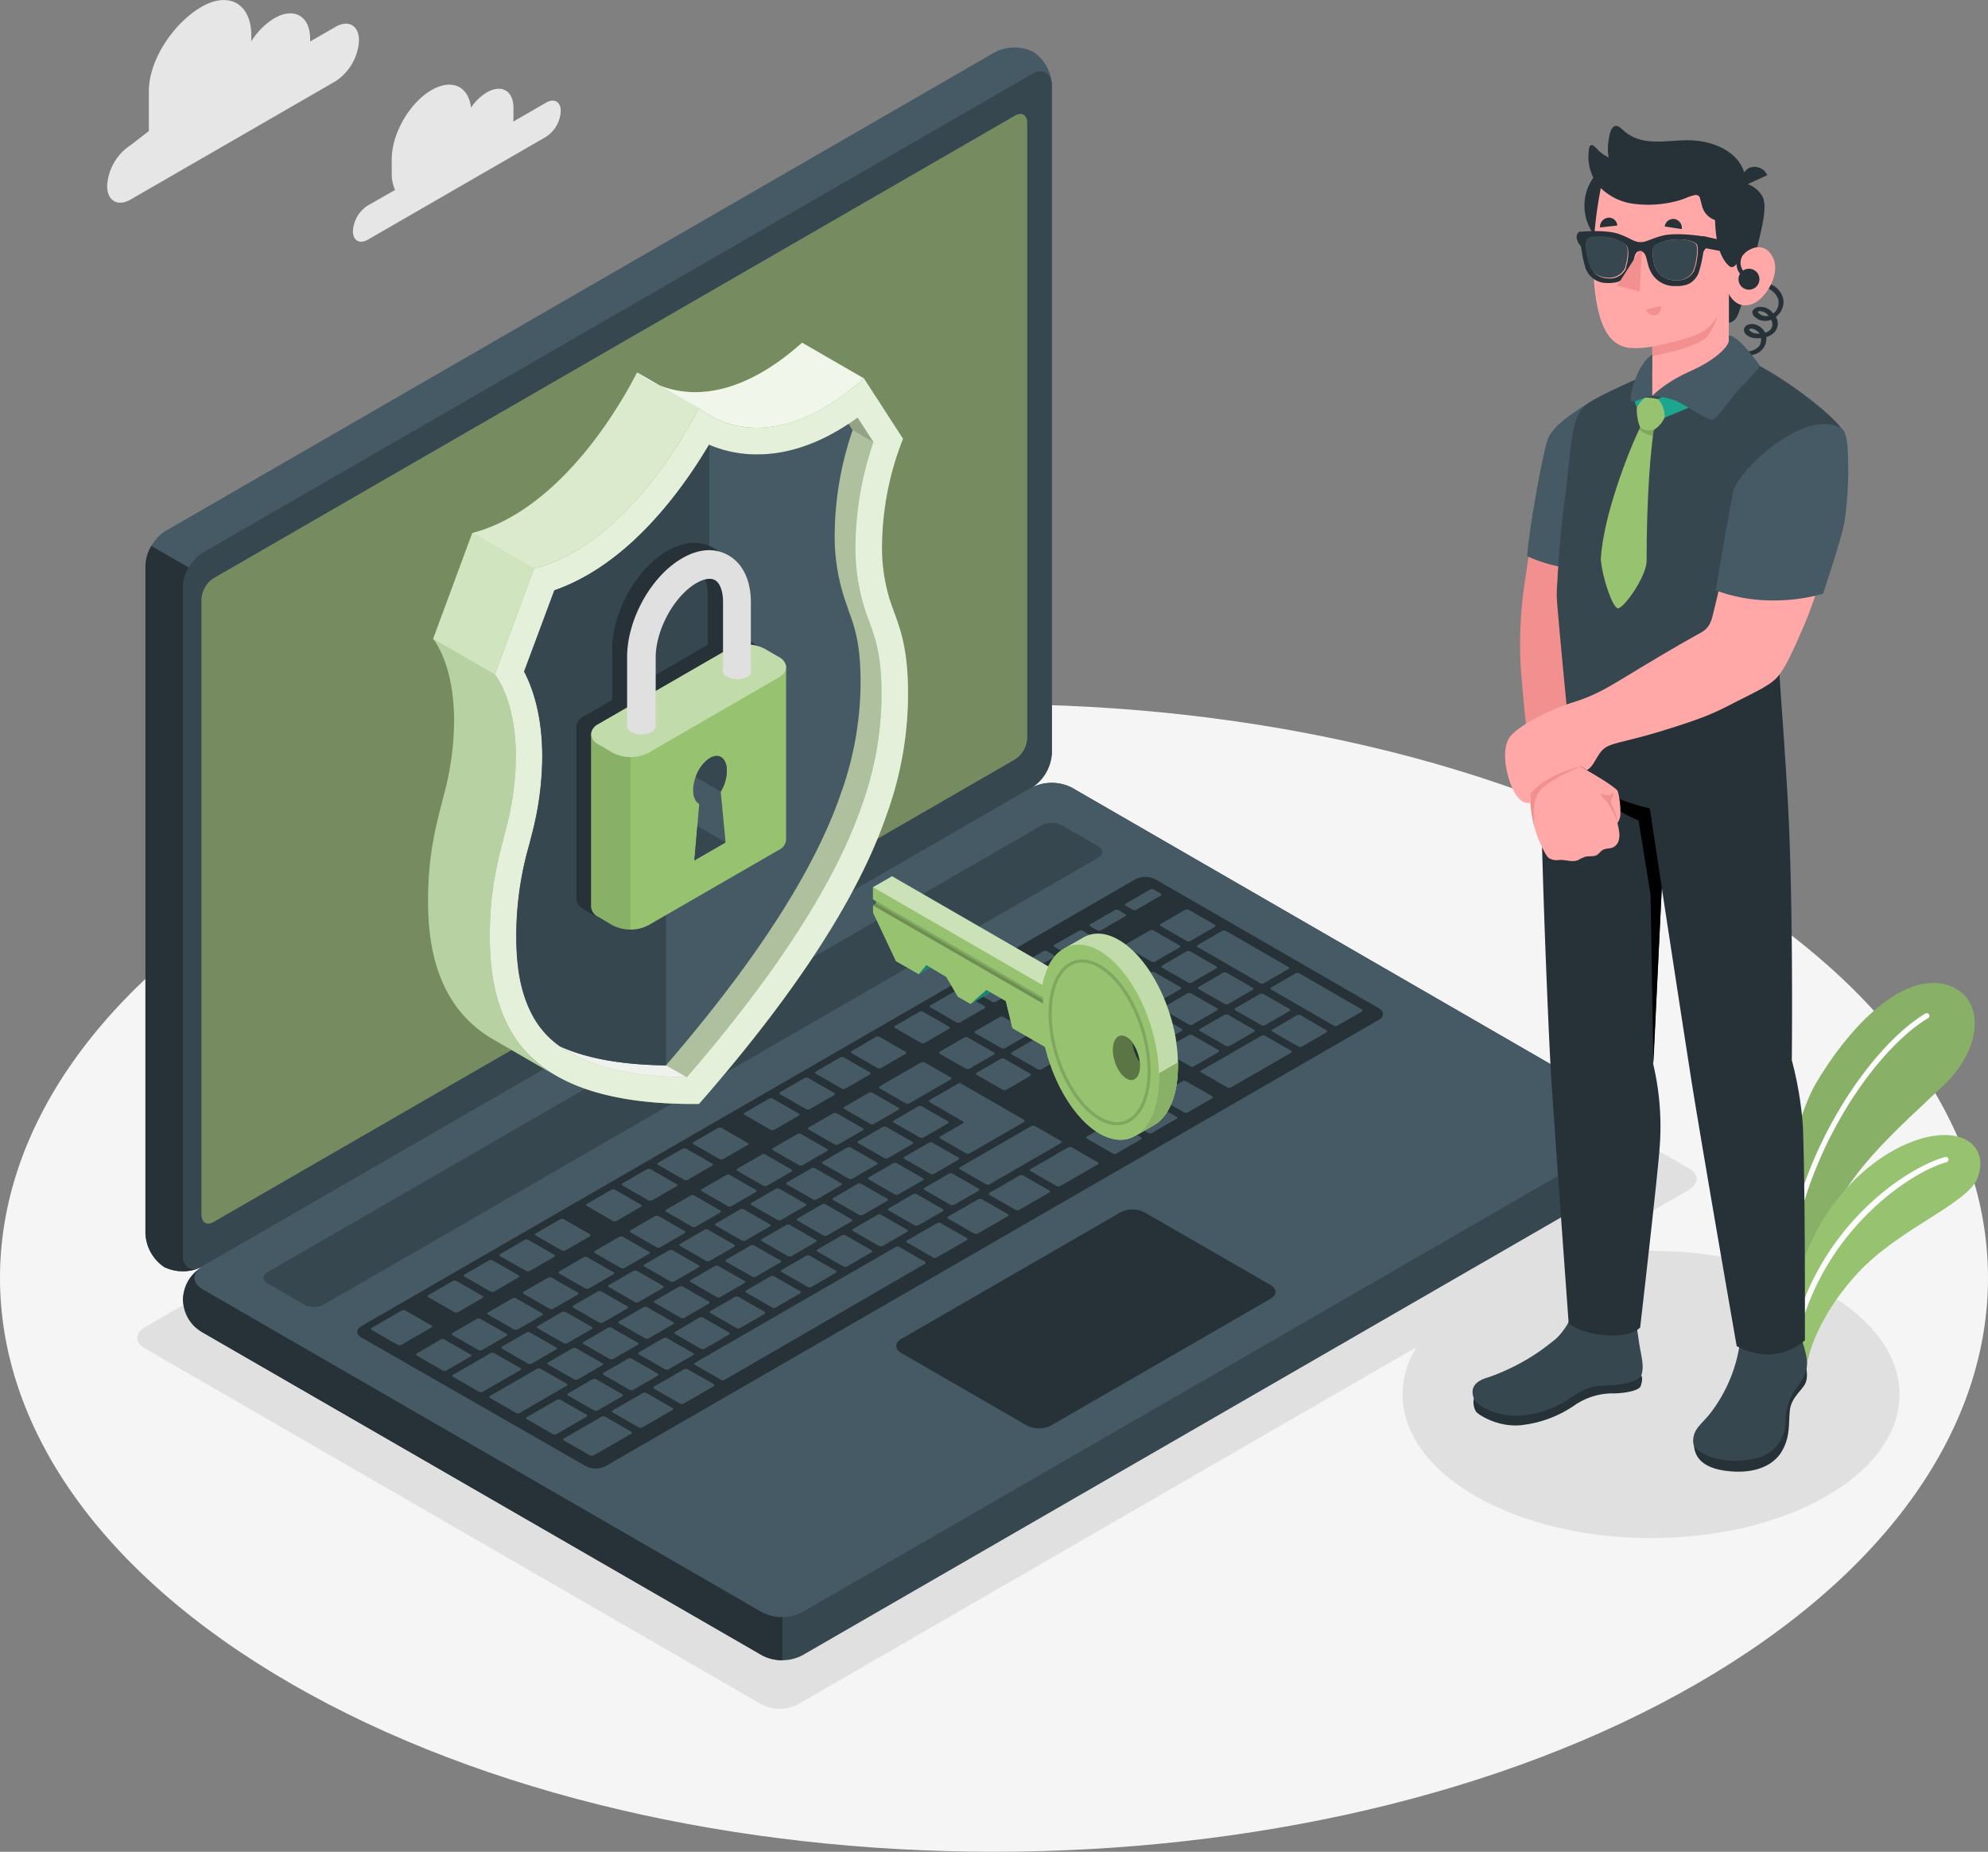 <svg xmlns="http://www.w3.org/2000/svg" viewBox="0 0 460.24 428.71"><rect x="0" y="0" width="460.24" height="428.71" fill="#808080" stroke="none"/><defs><style>.cls-1{fill:#f5f5f5;}.cls-2{fill:#e0e0e0;}.cls-19,.cls-3{fill:#97c371;}.cls-4{opacity:0.1;}.cls-12,.cls-13,.cls-14,.cls-15,.cls-16,.cls-18,.cls-23,.cls-5{fill:#fff;}.cls-6{fill:#e6e6e6;}.cls-7{fill:#37474f;}.cls-8{fill:#263238;}.cls-9{fill:#455a64;}.cls-10{fill:#c4e8a0;}.cls-11,.cls-16{opacity:0.4;}.cls-12{opacity:0.8;}.cls-13{opacity:0.85;}.cls-14{opacity:0.65;}.cls-15{opacity:0.55;}.cls-17{opacity:0.05;}.cls-18,.cls-19{opacity:0.75;}.cls-20,.cls-22{opacity:0.15;}.cls-21{fill:#27debf;}.cls-22{fill:none;stroke:#000;stroke-miterlimit:10;stroke-width:0.73px;}.cls-23{opacity:0.5;}.cls-24{fill:#ffa8a7;}.cls-25{fill:#f28f8f;}.cls-26{opacity:0.25;}</style></defs><title>privpol</title><g id="Floor"><path id="Floor-2" data-name="Floor" class="cls-1" d="M412.72,252.6c89.87,51.88,89.87,136,0,187.86s-235.57,51.88-325.44,0-89.87-136,0-187.86S322.85,200.72,412.72,252.6Z" transform="translate(-19.88 -50.66)"/></g><g id="Shadows"><path id="Shadow" class="cls-2" d="M442.79,350c22.47,13,22.47,34,0,47s-58.9,13-81.36,0-22.47-34,0-47S420.33,337,442.79,350Z" transform="translate(-19.88 -50.66)"/><path id="Shadow-2" data-name="Shadow" class="cls-2" d="M196.14,445.23,53.41,362.83c-2.34-1.35-2.34-3.54,0-4.9L259.75,238.81a9.37,9.37,0,0,1,8.48,0l142.69,82.38c2.34,1.35,2.34,3.54,0,4.9L204.62,445.23A9.37,9.37,0,0,1,196.14,445.23Z" transform="translate(-19.88 -50.66)"/></g><g id="Plant"><g id="Plants"><g id="_Group_" data-name="&lt;Group&gt;"><g id="_Group_2" data-name="&lt;Group&gt;"><path id="_Path_" data-name="&lt;Path&gt;" class="cls-3" d="M431.15,354.41c-1.23-8.44,1.92-40.59,9.07-52.83s19-25.08,29.31-23.17c9.56,1.79,10.32,13.88.42,23.41s-25.06,21.9-27.92,36.3l-7.8,24.51Z" transform="translate(-19.88 -50.66)"/><path id="_Path_2" data-name="&lt;Path&gt;" class="cls-4" d="M431.15,354.41c-1.23-8.44,1.92-40.59,9.07-52.83s19-25.08,29.31-23.17c9.56,1.79,10.32,13.88.42,23.41s-25.06,21.9-27.92,36.3l-7.8,24.51Z" transform="translate(-19.88 -50.66)"/></g><g id="_Group_3" data-name="&lt;Group&gt;"><path id="_Path_3" data-name="&lt;Path&gt;" class="cls-5" d="M433.44,351.76a.62.62,0,0,0,.46-.59c.44-29.66,19.41-57.14,32.35-64.79a.62.62,0,0,0,.22-.85.62.62,0,0,0-.85-.22c-13.19,7.8-32.51,35.73-33,65.84a.62.62,0,0,0,.61.63Z" transform="translate(-19.88 -50.66)"/></g></g><g id="_Group_4" data-name="&lt;Group&gt;"><g id="_Group_5" data-name="&lt;Group&gt;"><path id="_Path_4" data-name="&lt;Path&gt;" class="cls-3" d="M438.08,367.24c.66-4.94,4.12-13.47,11.94-21.91,9.58-10.33,25.49-16,27.7-22,2.66-7.22-3.41-12.15-13.74-8.86-13.9,4.42-29.39,21.76-29.2,44.08Z" transform="translate(-19.88 -50.66)"/></g><g id="_Group_6" data-name="&lt;Group&gt;"><path id="_Path_5" data-name="&lt;Path&gt;" class="cls-5" d="M435.29,362.57a.62.62,0,0,0,.47-.49c5.23-26,26.2-40,34.75-42.36a.62.62,0,0,0,.43-.77.61.61,0,0,0-.77-.43c-9.46,2.66-30.29,16.81-35.64,43.31a.62.62,0,0,0,.49.73A.61.61,0,0,0,435.29,362.57Z" transform="translate(-19.88 -50.66)"/></g></g></g></g><g id="Clouds"><g id="Clouds-2" data-name="Clouds"><g id="_Group_7" data-name="&lt;Group&gt;"><path id="_Path_6" data-name="&lt;Path&gt;" class="cls-6" d="M146.31,74.42l-7.62,4.4a9.18,9.18,0,0,0,.06-1V75.61c0-3.93-2.76-5.52-6.16-3.56a11.91,11.91,0,0,0-3.67,3.53c-.56-4.94-4.43-6.78-9.14-4.06-5.09,2.94-9.21,10.08-9.21,16v3.3a8.69,8.69,0,0,0,.78,3.82L105,98.25a7.55,7.55,0,0,0-3.42,5.92c0,2.18,1.53,3.06,3.42,2l41.28-23.83a7.55,7.55,0,0,0,3.42-5.92C149.73,74.22,148.2,73.33,146.31,74.42Z" transform="translate(-19.88 -50.66)"/></g><g id="_Group_8" data-name="&lt;Group&gt;"><path id="_Path_7" data-name="&lt;Path&gt;" class="cls-6" d="M50.14,84.25,54.34,81V71.76c0-7.34,5.85-15.86,12.21-19.52h0c6.35-3.67,11.51-.69,11.51,6.64v1.34a16.42,16.42,0,0,1,5.34-5.34h0c4.57-2.64,8.28-.5,8.28,4.78v.61l5.86-3.38c3-1.74,5.45-.33,5.45,3.15a12.05,12.05,0,0,1-5.45,9.44L50.14,96.84c-3,1.74-5.45.33-5.45-3.15A12.05,12.05,0,0,1,50.14,84.25Z" transform="translate(-19.88 -50.66)"/></g></g></g><g id="Device"><g id="Laptop"><path id="_Path_8" data-name="&lt;Path&gt;" class="cls-7" d="M62.22,351.49a9.91,9.91,0,0,0,4.62,7.67l129.49,74.76a10.21,10.21,0,0,0,9.24,0L397.49,323.14a8.68,8.68,0,0,0,0-15.35L268,233a10.22,10.22,0,0,0-9.24,0L66.84,343.82A9.91,9.91,0,0,0,62.22,351.49Z" transform="translate(-19.88 -50.66)"/><path id="_Path_9" data-name="&lt;Path&gt;" class="cls-8" d="M201,425v10a9.42,9.42,0,0,1-4.62-1.1L66.84,359.17a8.66,8.66,0,0,1-.47-15c-2.07,1.48-1.91,3.66.47,5l129.5,74.76A9.43,9.43,0,0,0,201,425Z" transform="translate(-19.88 -50.66)"/><path id="_Path_10" data-name="&lt;Path&gt;" class="cls-9" d="M57.88,344a9.91,9.91,0,0,1-4.34-7.84V181.61a10.22,10.22,0,0,1,4.62-8L250.08,62.82a9.91,9.91,0,0,1,9-.17,9.91,9.91,0,0,1,4.34,7.84V225a10.22,10.22,0,0,1-4.62,8L66.84,343.82A9.91,9.91,0,0,1,57.88,344Z" transform="translate(-19.88 -50.66)"/><path id="_Path_11" data-name="&lt;Path&gt;" class="cls-8" d="M66.3,344.1a9.93,9.93,0,0,1-8.41-.12,9.9,9.9,0,0,1-4.33-7.83V181.61a9.33,9.33,0,0,1,1.36-4.55l8.67,5h0a9.47,9.47,0,0,0-1.36,4.55V341.15C62.22,343.88,64,345.11,66.3,344.1Z" transform="translate(-19.88 -50.66)"/><path id="_Path_12" data-name="&lt;Path&gt;" class="cls-7" d="M62.22,186.62V341.15c0,2.95,2.07,4.14,4.62,2.67L258.75,233a10.22,10.22,0,0,0,4.62-8V70.49c0-2.95-2.07-4.14-4.62-2.67L66.84,178.61A10.22,10.22,0,0,0,62.22,186.62Z" transform="translate(-19.88 -50.66)"/><path id="_Path_13" data-name="&lt;Path&gt;" class="cls-9" d="M66.84,349.15l129.49,74.76a10.22,10.22,0,0,0,9.24,0L397.49,313.13c2.55-1.47,2.55-3.86,0-5.34L268,233a10.22,10.22,0,0,0-9.24,0L66.84,343.82C64.29,345.29,64.29,347.68,66.84,349.15Z" transform="translate(-19.88 -50.66)"/><path id="_Path_14" data-name="&lt;Path&gt;" class="cls-10" d="M69.33,184.55,254.88,77.45c1.53-.88,2.77-.17,2.77,1.6V221.63a6.13,6.13,0,0,1-2.77,4.8L69.33,333.53c-1.53.88-2.77.17-2.77-1.6V189.35A6.13,6.13,0,0,1,69.33,184.55Z" transform="translate(-19.88 -50.66)"/><path id="_Path_15" data-name="&lt;Path&gt;" class="cls-11" d="M69.33,184.55,254.88,77.45c1.53-.88,2.77-.17,2.77,1.6V221.63a6.13,6.13,0,0,1-2.77,4.8L69.33,333.53c-1.53.88-2.77.17-2.77-1.6V189.35A6.13,6.13,0,0,1,69.33,184.55Z" transform="translate(-19.88 -50.66)"/><path id="_Path_16" data-name="&lt;Path&gt;" class="cls-7" d="M81.87,345.15,261.07,241.71a5.11,5.11,0,0,1,4.62,0l8.41,4.86c1.28.74,1.28,1.93,0,2.67L94.88,352.66a5.11,5.11,0,0,1-4.62,0l-8.39-4.84C80.6,347.08,80.6,345.89,81.87,345.15Z" transform="translate(-19.88 -50.66)"/><path id="_Path_17" data-name="&lt;Path&gt;" class="cls-8" d="M103.55,357.67,282.74,254.22a5.11,5.11,0,0,1,4.62,0l51.74,29.87c1.28.74,1.28,1.93,0,2.67l-179,103.31a5.13,5.13,0,0,1-4.63,0l-51.92-29.76C102.28,359.6,102.28,358.4,103.55,357.67Z" transform="translate(-19.88 -50.66)"/><path id="_Compound_Path_" data-name="&lt;Compound Path&gt;" class="cls-9" d="M261,298.21l5.64-3.26c.24-.14.24-.36,0-.5l-6-3.44a1,1,0,0,0-.86,0l-5.64,3.26c-.24.14-.24.36,0,.5l6,3.44A1,1,0,0,0,261,298.21Zm-9.67-12.1-5.64,3.26c-.24.14-.24.36,0,.5l6,3.44a1,1,0,0,0,.86,0l5.64-3.26c.24-.14.24-.36,0-.5l-6-3.44A1,1,0,0,0,251.35,286.11Zm-18.23,10.52-9.55,5.51c-.24.14-.24.36,0,.5l6,3.44a1,1,0,0,0,.86,0l9.55-5.51c.24-.14.24-.36,0-.5l-6-3.44A1,1,0,0,0,233.12,296.63Zm10-5.76-5.64,3.26c-.24.14-.24.36,0,.5l6,3.44a1,1,0,0,0,.86,0l5.64-3.26c.24-.14.24-.36,0-.5l-6-3.44A1,1,0,0,0,243.11,290.87ZM221,303.65l-5.64,3.26c-.24.14-.24.36,0,.5l6,3.44a1,1,0,0,0,.86,0l5.64-3.26c.24-.14.24-.36,0-.5l-6-3.44A1,1,0,0,0,221,303.65Zm-8.25,4.76-5.64,3.26c-.24.14-.24.36,0,.5l6,3.44a1,1,0,0,0,.86,0l5.64-3.26c.24-.14.24-.36,0-.5l-6-3.44A1,1,0,0,0,212.73,308.41Zm23.38,14,5.64-3.26c.24-.14.24-.36,0-.5l-6-3.44a1,1,0,0,0-.86,0l-5.64,3.26c-.24.14-.24.36,0,.5l6,3.44A1,1,0,0,0,236.11,322.41Zm-8.25,4.76,5.64-3.26c.24-.14.24-.36,0-.5l-6-3.44a1,1,0,0,0-.86,0l-5.64,3.26c-.24.14-.24.36,0,.5l6,3.44A1,1,0,0,0,227.86,327.17Zm-8.25,4.76,5.64-3.26c.24-.14.24-.36,0-.5l-6-3.44a1,1,0,0,0-.86,0L212.81,328c-.24.14-.24.36,0,.5l6,3.44A1,1,0,0,0,219.62,331.93Zm-8.25,4.76,5.64-3.26c.24-.14.24-.36,0-.5l-6-3.44a1,1,0,0,0-.86,0l-5.64,3.26c-.24.14-.24.36,0,.5l6,3.44A1,1,0,0,0,211.37,336.69ZM252.77,303l5.64-3.26c.24-.14.24-.36,0-.5l-6-3.44a1,1,0,0,0-.86,0L246,299c-.24.14-.24.36,0,.5l6,3.44A1,1,0,0,0,252.77,303Zm-8.42,14.68,12.59-7.27c.24-.14.24-.36,0-.5l-14.46-8.35a1,1,0,0,0-.86,0l-6.51,3.76c-.24.14-.24.36,0,.5l7.66,4.42c.23.14.23.36,0,.5l-5.21,3c-.24.14-.24.36,0,.5l6,3.44A1,1,0,0,0,244.36,317.65Zm-39.87-4.48-5.64,3.26c-.24.14-.24.36,0,.5l6,3.44a1,1,0,0,0,.86,0l5.64-3.26c.24-.14.24-.36,0-.5l-6-3.44A1,1,0,0,0,204.48,313.17Zm-8.25,4.76-5.64,3.26c-.24.14-.24.36,0,.5l6,3.44a1,1,0,0,0,.86,0l5.64-3.26c.24-.14.24-.36,0-.5l-6-3.44A1,1,0,0,0,196.24,317.93ZM152.79,370a1,1,0,0,0,.86,0l5.64-3.26c.24-.14.24-.36,0-.5l-6-3.44a1,1,0,0,0-.86,0l-5.64,3.26c-.24.14-.24.36,0,.5Zm-22.52-14-5.64,3.26c-.24.14-.24.36,0,.5l6,3.44a1,1,0,0,0,.86,0l5.64-3.26c.24-.14.24-.36,0-.5l-6-3.44A1,1,0,0,0,130.27,356Zm11.85,10.35a1,1,0,0,0,.86,0l5.64-3.26c.24-.14.24-.36,0-.5l-6-3.44a1,1,0,0,0-.86,0l-5.64,3.26c-.24.14-.24.36,0,.5Zm24.38,6.06,5.64-3.26c.24-.14.24-.36,0-.5l-6-3.44a1,1,0,0,0-.86,0l-5.64,3.26c-.24.14-.24.36,0,.5l6,3.44A1,1,0,0,0,166.5,372.42Zm-9.1,4.77a1,1,0,0,0,.86,0l5.64-3.26c.24-.14.24-.36,0-.5l-6-3.44a1,1,0,0,0-.86,0l-5.64,3.26c-.24.14-.24.36,0,.5Zm-18.88-25.93-5.64,3.26c-.24.14-.24.36,0,.5l6,3.44a1,1,0,0,0,.86,0l5.64-3.26c.24-.14.24-.36,0-.5l-6-3.44A1,1,0,0,0,138.52,351.25Zm41.23-23.8-5.64,3.26c-.24.14-.24.36,0,.5l6,3.44a1,1,0,0,0,.86,0l5.64-3.26c.24-.14.24-.36,0-.5l-6-3.44A1,1,0,0,0,179.74,327.45Zm-33,19-5.64,3.26c-.24.14-.24.36,0,.5l6,3.44a1,1,0,0,0,.86,0l5.64-3.26c.24-.14.24-.36,0-.5l-6-3.44A1,1,0,0,0,146.76,346.49ZM188,322.69l-5.64,3.26c-.24.14-.24.36,0,.5l6,3.44a1,1,0,0,0,.86,0l5.64-3.26c.24-.14.24-.36,0-.5l-6-3.44A1,1,0,0,0,188,322.69Zm-16.49,9.52-5.64,3.26c-.24.14-.24.36,0,.5l6,3.44a1,1,0,0,0,.86,0l5.64-3.26c.24-.14.24-.36,0-.5l-6-3.44A1,1,0,0,0,171.5,332.21ZM163.25,337l-5.64,3.26c-.24.14-.24.36,0,.5l6,3.44a1,1,0,0,0,.86,0l5.64-3.26c.24-.14.24-.36,0-.5l-6-3.44A1,1,0,0,0,163.25,337ZM155,341.73,149.37,345c-.24.14-.24.36,0,.5l6,3.44a1,1,0,0,0,.86,0l5.64-3.26c.24-.14.24-.36,0-.5l-6-3.44A1,1,0,0,0,155,341.73Zm39.87,4.48,5.64-3.26c.24-.14.24-.36,0-.5l-6-3.44a1,1,0,0,0-.86,0l-5.64,3.26c-.24.14-.24.36,0,.5l6,3.44A1,1,0,0,0,194.88,346.21Zm74.7-70.63-5.64,3.26c-.24.14-.24.36,0,.5l6,3.44a1,1,0,0,0,.86,0l5.64-3.26c.24-.14.24-.36,0-.5l-6-3.44A1,1,0,0,0,269.58,275.59Zm-10,5.76L254,284.61c-.24.14-.24.36,0,.5l6,3.44a1,1,0,0,0,.86,0l5.64-3.26c.24-.14.24-.36,0-.5l-6-3.44A1,1,0,0,0,259.6,281.35Zm18.23-10.52-5.64,3.26c-.24.14-.24.36,0,.5l6,3.44a1,1,0,0,0,.86,0l5.64-3.26c.24-.14.24-.36,0-.5l-6-3.44A1,1,0,0,0,277.82,270.82ZM233.68,314l5.64-3.26c.24-.14.24-.36,0-.5l-6-3.44a1,1,0,0,0-.86,0l-5.64,3.26c-.24.14-.24.36,0,.5l6,3.44A1,1,0,0,0,233.68,314Zm53.25-47.93a1,1,0,0,0-.86,0l-5.64,3.26c-.24.14-.24.36,0,.5l6,3.44a1,1,0,0,0,.86,0l5.64-3.26c.24-.14.24-.36,0-.5Zm-83.8,75.39,5.64-3.26c.24-.14.24-.36,0-.5l-6-3.44a1,1,0,0,0-.86,0l-5.64,3.26c-.24.14-.24.36,0,.5l6,3.44A1,1,0,0,0,203.13,341.45Zm101.12-58.38,5.64-3.26c.24-.14.24-.36,0-.5l-6-3.44a1,1,0,0,0-.86,0l-5.64,3.26c-.24.14-.24.36,0,.5l6,3.44A1,1,0,0,0,304.24,283.07Zm-16.75-.15,5.64-3.26c.24-.14.24-.36,0-.5l-6-3.44a1,1,0,0,0-.86,0L280.69,279c-.24.14-.24.36,0,.5l6,3.44A1,1,0,0,0,287.49,282.92Zm7.94-12a1,1,0,0,0-.86,0l-5.64,3.26c-.24.14-.24.36,0,.5l6,3.44a1,1,0,0,0,.86,0l5.64-3.26c.24-.14.24-.36,0-.5Zm1.74-1,14.46,8.35a1,1,0,0,0,.86,0l5.64-3.26c.24-.14.24-.36,0-.5l-14.46-8.35a1,1,0,0,0-.86,0l-5.64,3.26C296.94,269.61,296.94,269.83,297.17,270ZM278.08,280.5l-5.64,3.26c-.24.14-.24.36,0,.5l6,3.44a1,1,0,0,0,.86,0l5.64-3.26c.24-.14.24-.36,0-.5l-6-3.44A1,1,0,0,0,278.08,280.5ZM216,316.33l-5.64,3.26c-.24.14-.24.36,0,.5l6,3.44a1,1,0,0,0,.86,0l5.64-3.26c.24-.14.24-.36,0-.5l-6-3.44A1,1,0,0,0,216,316.33Zm79.12-28.49a1,1,0,0,0,.86,0l5.64-3.26c.24-.14.24-.36,0-.5l-6-3.44a1,1,0,0,0-.86,0l-5.64,3.26c-.24.14-.24.36,0,.5Zm-70.87,23.73-5.64,3.26c-.24.14-.24.36,0,.5l6,3.44a1,1,0,0,0,.86,0l5.64-3.26c.24-.14.24-.36,0-.5l-6-3.44A1,1,0,0,0,224.27,311.57ZM161,365.26a1,1,0,0,0,.86,0l5.64-3.26c.24-.14.24-.36,0-.5l-6-3.44a1,1,0,0,0-.86,0l-5.64,3.26c-.24.14-.24.36,0,.5Zm-11-10.85-5.64,3.26c-.24.14-.24.36,0,.5l6,3.44a1,1,0,0,0,.86,0l5.64-3.26c.24-.14.24-.36,0-.5l-6-3.44A1,1,0,0,0,150.06,354.41Zm20.08,6.08,5.64-3.26c.24-.14.24-.36,0-.5l-6-3.44a1,1,0,0,0-.86,0l-5.64,3.26c-.24.14-.24.36,0,.5l6,3.44A1,1,0,0,0,170.14,360.49Zm8.25-4.76,5.64-3.26c.24-.14.24-.36,0-.5l-6-3.44a1,1,0,0,0-.86,0l-5.64,3.26c-.24.14-.24.36,0,.5l6,3.44A1,1,0,0,0,178.39,355.73Zm8.25-4.76,5.64-3.26c.24-.14.24-.36,0-.5l-6-3.44a1,1,0,0,0-.86,0L179.83,347c-.24.14-.24.36,0,.5l6,3.44A1,1,0,0,0,186.64,351Zm-28.33-1.32-5.64,3.26c-.24.14-.24.36,0,.5l6,3.44a1,1,0,0,0,.86,0l5.64-3.26c.24-.14.24-.36,0-.5l-6-3.44A1,1,0,0,0,158.3,349.65Zm8.25-4.76-5.64,3.26c-.24.14-.24.36,0,.5l6,3.44a1,1,0,0,0,.86,0l5.64-3.26c.24-.14.24-.36,0-.5l-6-3.44A1,1,0,0,0,166.55,344.89Zm33-19-5.64,3.26c-.24.14-.24.36,0,.5l6,3.44a1,1,0,0,0,.86,0l5.64-3.26c.24-.14.24-.36,0-.5l-6-3.44A1,1,0,0,0,199.53,325.85Zm-8.25,4.76-5.64,3.26c-.24.14-.24.36,0,.5l6,3.44a1,1,0,0,0,.86,0l5.64-3.26c.24-.14.24-.36,0-.5l-6-3.44A1,1,0,0,0,191.29,330.61Zm16.49-9.52-5.64,3.26c-.24.14-.24.36,0,.5l6,3.44a1,1,0,0,0,.86,0l5.64-3.26c.24-.14.24-.36,0-.5l-6-3.44A1,1,0,0,0,207.78,321.09Zm-33,19-5.64,3.26c-.24.14-.24.36,0,.5l6,3.44a1,1,0,0,0,.86,0l5.64-3.26c.24-.14.24-.36,0-.5l-6-3.44A1,1,0,0,0,174.8,340.13Zm8.24-4.76-5.64,3.26c-.24.14-.24.36,0,.5l6,3.44a1,1,0,0,0,.86,0l5.64-3.26c.24-.14.24-.36,0-.5l-6-3.44A1,1,0,0,0,183,335.37Zm-8.3,32.29,5.64-3.26c.24-.14.24-.36,0-.5l-6-3.44a1,1,0,0,0-.86,0l-5.64,3.26c-.24.14-.24.36,0,.5l6,3.44A1,1,0,0,0,174.74,367.66Zm-45.91-3.45-6-3.44a1,1,0,0,0-.86,0L116.38,364c-.24.14-.24.36,0,.5l6,3.44a1,1,0,0,0,.86,0l5.64-3.26C129.07,364.57,129.07,364.34,128.84,364.21Zm11.54,3.16-6-3.44a1,1,0,0,0-.86,0l-8.68,5c-.24.14-.24.36,0,.5l6,3.44a1,1,0,0,0,.86,0l8.68-5C140.61,367.72,140.62,367.5,140.38,367.37Zm-20.57-9.87-6-3.44a1,1,0,0,0-.86,0l-6.94,4c-.24.14-.24.36,0,.5l6,3.44a1,1,0,0,0,.86,0l6.94-4C120,357.85,120.05,357.63,119.82,357.5Zm5.32-3.07a1,1,0,0,0,.86,0l5.64-3.26c.24-.14.24-.36,0-.5l-6-3.44a1,1,0,0,0-.86,0l-5.64,3.26c-.24.14-.24.36,0,.5ZM151.06,371l-6-3.44a1,1,0,0,0-.86,0l-10.85,6.26c-.24.14-.24.36,0,.5l6,3.44a1,1,0,0,0,.86,0L151,371.52C151.29,371.38,151.29,371.16,151.06,371Zm4.6,7.17-6-3.44a1,1,0,0,0-.86,0l-6.94,4c-.24.14-.24.36,0,.5l6,3.44a1,1,0,0,0,.86,0l6.94-4C155.89,378.55,155.89,378.33,155.66,378.19ZM186.45,319a1,1,0,0,0,.86,0l5.64-3.26c.24-.14.24-.36,0-.5l-6-3.44a1,1,0,0,0-.86,0l-5.64,3.26c-.24.14-.24.36,0,.5ZM170,328.55a1,1,0,0,0,.86,0l5.64-3.26c.24-.14.24-.36,0-.5l-6-3.44a1,1,0,0,0-.86,0L164,324.61c-.24.14-.24.36,0,.5Zm-36.57,21.11a1,1,0,0,0,.86,0l5.64-3.26c.24-.14.24-.36,0-.5l-6-3.44a1,1,0,0,0-.86,0l-5.64,3.26c-.24.14-.24.36,0,.5Zm44.82-25.87a1,1,0,0,0,.86,0l5.64-3.26c.24-.14.24-.36,0-.5l-6-3.44a1,1,0,0,0-.86,0l-5.64,3.26c-.24.14-.24.36,0,.5Zm-16.49,9.52a1,1,0,0,0,.86,0l5.64-3.26c.24-.14.24-.36,0-.5l-6-3.44a1,1,0,0,0-.86,0l-5.64,3.26c-.24.14-.24.36,0,.5Zm-1.76,45.35a1,1,0,0,0-.86,0l-8.68,5c-.24.14-.24.36,0,.5l6,3.44a1,1,0,0,0,.86,0l8.68-5c.24-.14.24-.36,0-.5Zm-10.07-38.52a1,1,0,0,0,.86,0l5.64-3.26c.24-.14.24-.36,0-.5l-6-3.44a1,1,0,0,0-.86,0l-5.64,3.26c-.24.14-.24.36,0,.5Zm-8.25,4.76a1,1,0,0,0,.86,0l5.64-3.26c.24-.14.24-.36,0-.5l-6-3.44a1,1,0,0,0-.86,0L135.68,341c-.24.14-.24.36,0,.5Zm171.08-54.44a1,1,0,0,0-.86,0l-13.89,8c-.24.14-.24.36,0,.5l6,3.44a1,1,0,0,0,.86,0l13.89-8c.24-.14.24-.36,0-.5ZM294.48,301a1,1,0,0,0-.86,0L288,304.25c-.24.14-.24.36,0,.5l6,3.44a1,1,0,0,0,.86,0l5.64-3.26c.24-.14.24-.36,0-.5ZM183,362.9l5.64-3.26c.24-.14.24-.36,0-.5l-6-3.44a1,1,0,0,0-.86,0L176.19,359c-.24.14-.24.36,0,.5l6,3.44A1,1,0,0,0,183,362.9Zm95-52.39a1,1,0,0,0-.86,0l-5.64,3.26c-.24.14-.24.36,0,.5l6,3.44a1,1,0,0,0,.86,0l5.64-3.26c.24-.14.24-.36,0-.5Zm43-24.81a1,1,0,0,0-.86,0L314.45,289c-.24.14-.24.36,0,.5l6,3.44a1,1,0,0,0,.86,0l5.64-3.26c.24-.14.24-.36,0-.5Zm14.2-1.32L320.69,276a1,1,0,0,0-.86,0l-5.64,3.26c-.24.14-.24.36,0,.5l14.46,8.35a1,1,0,0,0,.86,0l5.64-3.26C335.38,284.74,335.39,284.52,335.15,284.38Zm-88,43.92a1,1,0,0,0-.86,0l-6.94,4c-.24.14-.24.36,0,.5l6,3.44a1,1,0,0,0,.86,0l6.94-4c.24-.14.24-.36,0-.5Zm20.83-12a1,1,0,0,0-.86,0l-8.68,5c-.24.14-.24.36,0,.5l6,3.44a1,1,0,0,0,.86,0l8.68-5c.24-.14.24-.36,0-.5Zm-39.93,23.05a1,1,0,0,0-.86,0l-46.44,26.81c-.24.14-.24.36,0,.5l6,3.44a1,1,0,0,0,.86,0L234,343.26c.24-.14.24-.36,0-.5Zm-49,28.31a1,1,0,0,0-.86,0l-6.94,4c-.24.14-.24.36,0,.5l6,3.44a1,1,0,0,0,.86,0l6.94-4c.24-.14.24-.36,0-.5Zm58.59-33.83a1,1,0,0,0-.86,0l-6.94,4c-.24.14-.24.36,0,.5l6,3.44a1,1,0,0,0,.86,0l6.94-4c.24-.14.24-.36,0-.5Zm-68.14,39.34a1,1,0,0,0-.86,0l-6.94,4c-.24.14-.24.36,0,.5l6,3.44a1,1,0,0,0,.86,0l6.94-4c.24-.14.24-.36,0-.5Zm87.23-50.36a1,1,0,0,0-.86,0l-6.94,4c-.24.14-.24.36,0,.5l6,3.44a1,1,0,0,0,.86,0l6.94-4c.24-.14.24-.36,0-.5Zm29.51-17a1,1,0,0,0-.86,0L279.73,309c-.24.14-.24.36,0,.5l6,3.44a1,1,0,0,0,.86,0l5.64-3.26c.24-.14.24-.36,0-.5Zm18.27-13,5.64-3.26c.24-.14.24-.36,0-.5l-6-3.44a1,1,0,0,0-.86,0l-5.64,3.26c-.24.14-.24.36,0,.5l6,3.44A1,1,0,0,0,304.5,292.74Zm-35.24.7,5.64-3.26c.24-.14.24-.36,0-.5l-6-3.44a1,1,0,0,0-.86,0l-5.64,3.26c-.24.14-.24.36,0,.5l6,3.44A1,1,0,0,0,269.27,293.45ZM249,324.82l16.49-9.52c.24-.14.24-.36,0-.5l-6-3.44a1,1,0,0,0-.86,0l-16.49,9.52c-.24.14-.24.36,0,.5l6,3.44A1,1,0,0,0,249,324.82Zm46.44-27.31a1,1,0,0,0,.86,0l5.64-3.26c.24-.14.24-.36,0-.5l-6-3.44a1,1,0,0,0-.86,0l-5.64,3.26c-.24.14-.24.36,0,.5Zm-7.65-4.92,5.64-3.26c.24-.14.24-.36,0-.5l-6-3.44a1,1,0,0,0-.86,0l-5.64,3.26c-.24.14-.24.36,0,.5l6,3.44A1,1,0,0,0,287.75,292.59Zm-47,37,5.64-3.26c.24-.14.24-.36,0-.5l-6-3.44a1,1,0,0,0-.86,0l-5.64,3.26c-.24.14-.24.36,0,.5l6,3.44A1,1,0,0,0,240.71,329.58ZM277.17,308a1,1,0,0,0,.86,0l5.64-3.26c.24-.14.24-.36,0-.5l-6-3.44a1,1,0,0,0-.86,0l-5.64,3.26c-.24.14-.24.36,0,.5Zm-77.69,45.35,5.64-3.26c.24-.14.24-.36,0-.5l-6-3.44a1,1,0,0,0-.86,0l-5.64,3.26c-.24.14-.24.36,0,.5l6,3.44A1,1,0,0,0,199.48,353.38Zm8.25-4.76,5.64-3.26c.24-.14.24-.36,0-.5l-6-3.44a1,1,0,0,0-.86,0l-5.64,3.26c-.24.14-.24.36,0,.5l6,3.44A1,1,0,0,0,207.73,348.62Zm-16.49,9.52,5.64-3.26c.24-.14.24-.36,0-.5l-6-3.44a1,1,0,0,0-.86,0l-5.64,3.26c-.24.14-.24.36,0,.5l6,3.44A1,1,0,0,0,191.24,358.14Zm33-19,5.64-3.26c.24-.14.24-.36,0-.5l-6-3.44a1,1,0,0,0-.86,0l-5.64,3.26c-.24.14-.24.36,0,.5l6,3.44A1,1,0,0,0,224.22,339.1ZM216,343.86l5.64-3.26c.24-.14.24-.36,0-.5l-6-3.44a1,1,0,0,0-.86,0l-5.64,3.26c-.24.14-.24.36,0,.5l6,3.44A1,1,0,0,0,216,343.86Zm16.49-9.52,5.64-3.26c.24-.14.24-.36,0-.5l-6-3.44a1,1,0,0,0-.86,0l-5.64,3.26c-.24.14-.24.36,0,.5l6,3.44A1,1,0,0,0,232.46,334.34Zm41.4-68.3a1,1,0,0,0,.86,0l5.64-3.26c.24-.14.24-.36,0-.5l-1.58-.92a1,1,0,0,0-.86,0l-5.64,3.26c-.24.14-.24.36,0,.5ZM233.09,292.1a1,1,0,0,0,.86,0l5.64-3.26c.24-.14.24-.36,0-.5l-6-3.44a1,1,0,0,0-.86,0l-5.64,3.26c-.24.14-.24.36,0,.5Zm16.49-9.52a1,1,0,0,0,.86,0l5.64-3.26c.24-.14.24-.36,0-.5l-6-3.44a1,1,0,0,0-.86,0l-5.64,3.26c-.24.14-.24.36,0,.5ZM223,297.91a1,1,0,0,0,.86,0l5.64-3.26c.24-.14.24-.36,0-.5l-6-3.44a1,1,0,0,0-.86,0L217.07,294c-.24.14-.24.36,0,.5Zm18.31-10.57a1,1,0,0,0,.86,0l5.64-3.26c.24-.14.24-.36,0-.5l-6-3.44a1,1,0,0,0-.86,0l-5.64,3.26c-.24.14-.24.36,0,.5Zm-34.81,20.1a1,1,0,0,0,.86,0l5.64-3.26c.24-.14.24-.36,0-.5l-6-3.44a1,1,0,0,0-.86,0l-5.64,3.26c-.24.14-.24.36,0,.5Zm8.25-4.76a1,1,0,0,0,.86,0l5.64-3.26c.24-.14.24-.36,0-.5l-6-3.44a1,1,0,0,0-.86,0l-5.64,3.26c-.24.14-.24.36,0,.5Zm42.6-27.12a1,1,0,0,0,.86,0l5.64-3.26c.24-.14.24-.36,0-.5l-1.59-.92a1,1,0,0,0-.86,0l-5.64,3.26c-.24.14-.24.36,0,.5Zm24.74-14.28a1,1,0,0,0,.86,0l5.64-3.26c.24-.14.24-.36,0-.5L287,256.6a1,1,0,0,0-.86,0l-5.64,3.26c-.24.14-.24.36,0,.5Zm12.51,7.22a1,1,0,0,0,.86,0l5.64-3.26c.24-.14.24-.36,0-.5l-6-3.44a1,1,0,0,0-.86,0l-5.64,3.26c-.24.14-.24.36,0,.5ZM312.75,288l5.64-3.26c.24-.14.24-.36,0-.5l-6-3.44a1,1,0,0,0-.86,0l-5.64,3.26c-.24.14-.24.36,0,.5l6,3.44A1,1,0,0,0,312.75,288Zm-47.13-17.19a1,1,0,0,0,.86,0l5.64-3.26c.24-.14.24-.36,0-.5l-1.58-.91a1,1,0,0,0-.86,0L264,269.38c-.24.14-.24.36,0,.5Zm-67.34,41.4a1,1,0,0,0,.86,0l5.64-3.26c.24-.14.24-.36,0-.5l-6-3.44a1,1,0,0,0-.86,0l-5.64,3.26c-.24.14-.24.36,0,.5Z" transform="translate(-19.88 -50.66)"/><path id="_Path_18" data-name="&lt;Path&gt;" class="cls-8" d="M228.48,360.67l50.81-29.34a6.13,6.13,0,0,1,5.55,0L314,348.15c1.53.88,1.53,2.32,0,3.2l-50.82,29.34a6.13,6.13,0,0,1-5.55,0l-29.14-16.82C227,363,227,361.55,228.48,360.67Z" transform="translate(-19.88 -50.66)"/></g></g><g id="Shield"><g id="Shield-2" data-name="Shield"><g id="Shield-3" data-name="Shield"><path class="cls-3" d="M219.88,138.24c-15.89,14.27-29.6,13.52-38.18,6.91-8.57,16.51-22.29,33.09-38.17,37.17l-9.07,24.5s4.86,5.6,4.86,19a66.68,66.68,0,0,1-2.25,16.63c-1.66,6.61-3.79,13.46-3.79,24.88,0,7.75,1,15.28,4.94,22.13a27.29,27.29,0,0,0,9.93,10l-13.79-8a27.53,27.53,0,0,1-10.45-10.25C120,274.34,119,266.82,119,259.07c0-11.42,2.13-18.26,3.79-24.89A66.55,66.55,0,0,0,125,217.56c0-13.4-4.86-19-4.86-19l9.06-24.5c15.89-4.08,29.6-20.66,38.17-37.17,8.58,6.6,22.3,7.35,38.18-6.91Z" transform="translate(-19.88 -50.66)"/><path class="cls-12" d="M172.42,139.8l-5-2.9A21.9,21.9,0,0,0,172.42,139.8Z" transform="translate(-19.88 -50.66)"/><path class="cls-13" d="M205.57,130c-13.07,11.74-24.67,13.31-33.15,9.82l9.28,5.36c8.58,6.6,22.3,7.35,38.18-6.91Z" transform="translate(-19.88 -50.66)"/><path class="cls-14" d="M167.39,136.89c-8.57,16.51-22.29,33.09-38.17,37.17l14.31,8.26c15.89-4.08,29.6-20.66,38.17-37.17Z" transform="translate(-19.88 -50.66)"/><polygon class="cls-15" points="109.34 123.4 100.28 147.9 114.58 156.16 123.65 131.66 109.34 123.4"/><path class="cls-16" d="M138.23,289.45c-3.92-6.85-4.94-14.38-4.94-22.13,0-11.42,2.13-18.26,3.79-24.88a66.68,66.68,0,0,0,2.25-16.63c0-13.4-4.86-19-4.86-19l-14.3-8.26s4.86,5.6,4.86,19a66.55,66.55,0,0,1-2.25,16.62c-1.66,6.62-3.79,13.46-3.79,24.89,0,7.75,1,15.27,4.94,22.13a27.53,27.53,0,0,0,10.45,10.25l13.79,8A27.29,27.29,0,0,1,138.23,289.45Z" transform="translate(-19.88 -50.66)"/><path class="cls-17" d="M138.23,289.45c-3.92-6.85-4.94-14.38-4.94-22.13,0-11.42,2.13-18.26,3.79-24.88a66.68,66.68,0,0,0,2.25-16.63c0-13.4-4.86-19-4.86-19l-14.3-8.26s4.86,5.6,4.86,19a66.55,66.55,0,0,1-2.25,16.62c-1.66,6.62-3.79,13.46-3.79,24.89,0,7.75,1,15.27,4.94,22.13a27.53,27.53,0,0,0,10.45,10.25l13.79,8A27.29,27.29,0,0,1,138.23,289.45Z" transform="translate(-19.88 -50.66)"/><path class="cls-3" d="M181.7,306.23c-23.73.26-37.32-6-43.48-16.78-3.91-6.85-4.94-14.38-4.94-22.13,0-11.42,2.12-18.26,3.78-24.88a66.66,66.66,0,0,0,2.25-16.62c0-13.4-4.86-19-4.86-19l9.06-24.5c15.88-4.08,29.6-20.66,38.18-37.17,8.57,6.61,22.29,7.35,38.18-6.91l9.06,14a69,69,0,0,0-4.86,24.62,40.17,40.17,0,0,0,2.25,14c1.66,4.7,3.78,9.09,3.78,20.51a82.22,82.22,0,0,1-4.94,27.83C219,257.15,205.43,279.1,181.7,306.23Z" transform="translate(-19.88 -50.66)"/><path class="cls-18" d="M181.7,306.23c-23.73.26-37.32-6-43.48-16.78-3.91-6.85-4.94-14.38-4.94-22.13,0-11.42,2.12-18.26,3.78-24.88a66.66,66.66,0,0,0,2.25-16.62c0-13.4-4.86-19-4.86-19l9.06-24.5c15.88-4.08,29.6-20.66,38.18-37.17,8.57,6.61,22.29,7.35,38.18-6.91l9.06,14a69,69,0,0,0-4.86,24.62,40.17,40.17,0,0,0,2.25,14c1.66,4.7,3.78,9.09,3.78,20.51a82.22,82.22,0,0,1-4.94,27.83C219,257.15,205.43,279.1,181.7,306.23Z" transform="translate(-19.88 -50.66)"/><path class="cls-19" d="M178.89,300.07c-18.38-.22-30.26-4.81-35.32-13.67-2.85-5-4.12-10.88-4.12-19.07a76,76,0,0,1,3-21.14c.19-.76.39-1.5.57-2.24a72.12,72.12,0,0,0,2.44-18.12c0-9.76-2.34-16.16-4.2-19.7l7-18.8c17-5.91,29.29-22.7,35.8-33.71a28.14,28.14,0,0,0,11.09,2.24c7.68,0,15.49-2.86,23.28-8.51l3.66,5.66a75.63,75.63,0,0,0-4.16,23.88,46.34,46.34,0,0,0,2.6,16.07c.19.54.39,1.08.59,1.62,1.46,4,2.85,7.77,2.85,16.84a76.37,76.37,0,0,1-4.6,25.82C213.29,254.86,199.68,276,178.89,300.07Z" transform="translate(-19.88 -50.66)"/><path class="cls-16" d="M178.89,300.07c-18.38-.22-30.26-4.81-35.32-13.67-2.85-5-4.12-10.88-4.12-19.07a76,76,0,0,1,3-21.14c.19-.76.39-1.5.57-2.24a72.12,72.12,0,0,0,2.44-18.12c0-9.76-2.34-16.16-4.2-19.7l7-18.8c17-5.91,29.29-22.7,35.8-33.71a28.14,28.14,0,0,0,11.09,2.24c7.68,0,15.49-2.86,23.28-8.51l3.66,5.66a75.63,75.63,0,0,0-4.16,23.88,46.34,46.34,0,0,0,2.6,16.07c.19.54.39,1.08.59,1.62,1.46,4,2.85,7.77,2.85,16.84a76.37,76.37,0,0,1-4.6,25.82C213.29,254.86,199.68,276,178.89,300.07Z" transform="translate(-19.88 -50.66)"/><path class="cls-20" d="M178.89,300.07c-18.38-.22-30.26-4.81-35.32-13.67-2.85-5-4.12-10.88-4.12-19.07a76,76,0,0,1,3-21.14c.19-.76.39-1.5.57-2.24a72.12,72.12,0,0,0,2.44-18.12c0-9.76-2.34-16.16-4.2-19.7l7-18.8c17-5.91,29.29-22.7,35.8-33.71a28.14,28.14,0,0,0,11.09,2.24c7.68,0,15.49-2.86,23.28-8.51l3.66,5.66a75.63,75.63,0,0,0-4.16,23.88,46.34,46.34,0,0,0,2.6,16.07c.19.54.39,1.08.59,1.62,1.46,4,2.85,7.77,2.85,16.84a76.37,76.37,0,0,1-4.6,25.82C213.29,254.86,199.68,276,178.89,300.07Z" transform="translate(-19.88 -50.66)"/><path class="cls-12" d="M147.79,291.49c6.26,5.52,16.67,8.41,31.11,8.58l-9.22-5.25A67.56,67.56,0,0,1,147.79,291.49Z" transform="translate(-19.88 -50.66)"/><polygon class="cls-20" points="197.41 99.58 202.2 102.35 198.55 96.69 196.47 98.12 197.41 99.58"/><path class="cls-9" d="M215.72,190.19a46.34,46.34,0,0,1-2.6-16.07,75.64,75.64,0,0,1,4.16-23.88l-.94-1.45c-7.1,4.7-14.2,7.08-21.2,7.08A28.14,28.14,0,0,1,184,153.62c-6.51,11-18.8,27.8-35.8,33.71l-7,18.8c1.86,3.54,4.2,9.93,4.2,19.7a72.12,72.12,0,0,1-2.44,18.12c-.19.74-.38,1.49-.57,2.24a76,76,0,0,0-3,21.14c0,8.2,1.27,14.08,4.12,19.07a20.67,20.67,0,0,0,6,6.51q9.21,4.2,24.54,4.4c20.79-24.08,34.4-45.21,40.46-62.83a76.37,76.37,0,0,0,4.6-25.82c0-9.07-1.38-12.84-2.85-16.84C216.11,191.27,215.91,190.73,215.72,190.19Z" transform="translate(-19.88 -50.66)"/><path class="cls-7" d="M148.25,187.33l-7,18.8c1.86,3.54,4.2,9.93,4.2,19.7a72.12,72.12,0,0,1-2.44,18.12c-.19.74-.38,1.49-.57,2.24a76,76,0,0,0-3,21.14c0,8.2,1.27,14.08,4.12,19.07a20.67,20.67,0,0,0,6,6.51q9.21,4.2,24.54,4.4V228l10-3V153.62a110.14,110.14,0,0,1-10,14.24C167.44,175.89,158.74,183.68,148.25,187.33Z" transform="translate(-19.88 -50.66)"/></g><path id="Shadow-3" data-name="Shadow" class="cls-8" d="M198.12,202.42a2.76,2.76,0,0,0-.38-.54l0-.06a4.29,4.29,0,0,0-1-.81l-3.34-1.93a7.07,7.07,0,0,0-1.92-.73,9.27,9.27,0,0,0-1.22-.19v-9.86c0-4.95-1.87-8.86-5.13-10.74s-7-1.55-10.83.68c-7.12,4.11-12.69,14.14-12.69,22.83V212.7l-6.63,3.83a4.8,4.8,0,0,0-.56.38l-.18.14,0,0a2.45,2.45,0,0,0-.91,1.81v39.93a2,2,0,0,0,.07.52,3,3,0,0,0,1.25,1.62l.37.24,1.62.94,1.72,1a7.15,7.15,0,0,0,2.14.77,9.06,9.06,0,0,0,6-.77l30.23-17.45a2.88,2.88,0,0,0,1.7-2.36V203.37A2.08,2.08,0,0,0,198.12,202.42Zm-30-1.36c0-6.36,4.32-14.22,9.43-17.17,1.74-1,3.31-1.26,4.3-.68,1.16.67,1.86,2.57,1.86,5.08v11.64l-8.6,5-7,4Z" transform="translate(-19.88 -50.66)"/><g id="Padlock"><path class="cls-3" d="M201.88,205.13a2.88,2.88,0,0,0-1.7-2.36l-3.34-1.93a9.05,9.05,0,0,0-8.19,0l-30.23,17.45a2.88,2.88,0,0,0-1.7,2.37h0v39.93h0a2.87,2.87,0,0,0,1.7,2.37l3.33,1.93a9.05,9.05,0,0,0,8.19,0l30.23-17.45a2.88,2.88,0,0,0,1.7-2.36h0V205.13Z" transform="translate(-19.88 -50.66)"/><path class="cls-16" d="M161.76,224.95,158.43,223c-2.26-1.31-2.26-3.42,0-4.73l30.23-17.45a9.05,9.05,0,0,1,8.19,0l3.34,1.93c2.26,1.31,2.26,3.42,0,4.73L170,224.95A9.05,9.05,0,0,1,161.76,224.95Z" transform="translate(-19.88 -50.66)"/><path class="cls-4" d="M165.86,225.93v39.94a8.35,8.35,0,0,1-4.1-1L158.42,263a2.85,2.85,0,0,1-1.69-2.37V220.66a2.86,2.86,0,0,0,1.69,2.36l3.34,1.93A8.35,8.35,0,0,0,165.86,225.93Z" transform="translate(-19.88 -50.66)"/><g id="_Group_9" data-name="&lt;Group&gt;"><path id="_Path_19" data-name="&lt;Path&gt;" class="cls-9" d="M187.86,245.68l-7.22,4.17,1.12-13.06c-.86-.46-1.41-1.58-1.41-3.19,0-2.88,1.75-6.22,3.9-7.46s3.9.08,3.9,3a9.81,9.81,0,0,1-1.41,4.82Z" transform="translate(-19.88 -50.66)"/><polygon id="_Path_20" data-name="&lt;Path&gt;" class="cls-7" points="167.98 195.02 161.44 191.24 160.76 199.19 167.98 195.02"/><path id="_Path_21" data-name="&lt;Path&gt;" class="cls-7" d="M184.25,226.14a8.52,8.52,0,0,0-3.33,4.42l5.82,3.36h0a9.81,9.81,0,0,0,1.41-4.82C188.15,226.21,186.41,224.89,184.25,226.14Z" transform="translate(-19.88 -50.66)"/></g><path class="cls-2" d="M193.71,206h0V190c0-4.95-1.87-8.86-5.13-10.74s-7-1.55-10.83.68c-7.12,4.11-12.69,14.14-12.69,22.83v16.05h0a1.63,1.63,0,0,0,1,1.33,5.1,5.1,0,0,0,4.62,0,1.63,1.63,0,0,0,1-1.33h0V202.82c0-6.36,4.32-14.22,9.43-17.17,1.74-1,3.31-1.26,4.3-.68,1.16.67,1.86,2.57,1.86,5.08v16h0a1.63,1.63,0,0,0,1,1.32,5.1,5.1,0,0,0,4.62,0,1.63,1.63,0,0,0,1-1.32h0Z" transform="translate(-19.88 -50.66)"/></g></g></g><g id="Key"><g id="Key-2" data-name="Key"><g id="_Group_10" data-name="&lt;Group&gt;"><polyline id="_Path_22" data-name="&lt;Path&gt;" class="cls-21" points="212.69 225.54 217.09 223 218.83 220.89 214.43 223.43 212.69 225.54"/><polyline id="_Path_23" data-name="&lt;Path&gt;" class="cls-11" points="212.69 225.54 217.09 223 218.83 220.89 214.43 223.43 212.69 225.54"/></g><g id="_Group_11" data-name="&lt;Group&gt;"><polyline id="_Path_24" data-name="&lt;Path&gt;" class="cls-21" points="224.66 232.46 229.06 229.92 232.74 226.66 228.34 229.2 224.66 232.46"/><polyline id="_Path_25" data-name="&lt;Path&gt;" class="cls-11" points="224.66 232.46 229.06 229.92 232.74 226.66 228.34 229.2 224.66 232.46"/></g><path id="_Compound_Path_2" data-name="&lt;Compound Path&gt;" class="cls-3" d="M282,291.9a9.38,9.38,0,0,1,1.82,4.79A9.38,9.38,0,0,1,282,291.9Zm10.23.13c-1.48-10.08-6.9-20.05-13.35-23.78-3.1-1.79-6-1.86-8.26-.51l-4.15,2.39-.23.14a6.07,6.07,0,0,0-.53.34,7.45,7.45,0,0,0-1,.79l-.14.13c-.13.13-.26.27-.38.42s-.3.35-.44.54a10.2,10.2,0,0,0-.81,1.24c-.12.22-.25.45-.36.69l-36.19-20.89-4.4,2.53v2.8l.38.22.35.2v.59l-.72.42v1.63l5.31,11.25,5.26,3,1.75-2.12,4.64,2.77,2.66,4.56,2.93,1.69,3.68-3.26,4.51,2.61,1.52,6.25,7.56,4.36a41.62,41.62,0,0,0,1.43,4.7c.05.16.11.32.17.49,2.51,6.61,6.51,12.26,11,14.87a11.69,11.69,0,0,0,1.7.82,8.59,8.59,0,0,0,.95.32,7.1,7.1,0,0,0,.85.19,7.26,7.26,0,0,0,2.68,0l.37-.09a3.2,3.2,0,0,0,.51-.15l.39-.15a2.94,2.94,0,0,0,.4-.19l.38-.2.19-.11.09-.05,4.15-2.39c3.34-1.94,5.51-6.84,5.51-13.77A36.1,36.1,0,0,0,292.18,292Z" transform="translate(-19.88 -50.66)"/><path id="_Compound_Path_3" data-name="&lt;Compound Path&gt;" class="cls-3" d="M280.66,300.4c-1.74-1-3.14-4-3.14-6.65s1.41-4,3.14-3,3.14,4,3.14,6.65S282.4,301.4,280.66,300.4Zm7.12-5.84c-1.48-10.07-6.9-20-13.35-23.77-3-1.73-5.76-1.86-8-.66l-.23.14a6.07,6.07,0,0,0-.53.34,7.45,7.45,0,0,0-1,.79l-.14.13c-.13.13-.26.27-.38.42s-.3.35-.44.54a10.2,10.2,0,0,0-.81,1.24c-.12.22-.25.45-.36.69a17.39,17.39,0,0,0-1.39,4.27L222,256.05v2.8l.38.22.35.2v.59l-.72.42v1.63l5.31,11.25,5.26,3,1.75-2.12,4.64,2.77,2.66,4.56,2.93,1.69,3.68-3.26,4.51,2.61,1.52,6.25,7.56,4.36a41.62,41.62,0,0,0,1.43,4.7c.05.16.11.32.17.49,2.51,6.61,6.51,12.26,11,14.87a11.69,11.69,0,0,0,1.7.82,8.59,8.59,0,0,0,.95.32,7.1,7.1,0,0,0,.85.19,7.26,7.26,0,0,0,2.68,0l.37-.09a3.2,3.2,0,0,0,.51-.15l.39-.15a2.94,2.94,0,0,0,.4-.19l.38-.2.19-.11.09-.05c3.21-2,5.26-6.85,5.26-13.62A37.29,37.29,0,0,0,287.79,294.57Z" transform="translate(-19.88 -50.66)"/><path id="_Path_26" data-name="&lt;Path&gt;" class="cls-11" d="M283.81,297.37c0,2.67-1.41,4-3.14,3s-3.15-4-3.15-6.65,1.41-4,3.15-3A4.45,4.45,0,0,1,282,291.9a9.44,9.44,0,0,0,1.82,4.79A5.53,5.53,0,0,1,283.81,297.37Z" transform="translate(-19.88 -50.66)"/><path id="_Path_27" data-name="&lt;Path&gt;" class="cls-16" d="M292.59,297.37c0,6.93-2.17,11.84-5.51,13.77l-4.15,2.39c3.21-2,5.26-6.85,5.26-13.62a37.29,37.29,0,0,0-.4-5.34c-1.48-10.07-6.9-20-13.35-23.77-3-1.73-5.76-1.86-8-.66l4.15-2.39c2.3-1.34,5.16-1.28,8.26.51,6.46,3.73,11.87,13.7,13.35,23.78A36.1,36.1,0,0,1,292.59,297.37Z" transform="translate(-19.88 -50.66)"/><g id="_Group_12" data-name="&lt;Group&gt;"><path id="_Path_28" data-name="&lt;Path&gt;" class="cls-3" d="M288.19,299.91c0,6.77-2.06,11.6-5.26,13.62l4.15-2.39c3.34-1.94,5.51-6.84,5.51-13.77,0-.26,0-.51,0-.77l-4.4,2.54C288.18,299.39,288.19,299.65,288.19,299.91Z" transform="translate(-19.88 -50.66)"/><path id="_Path_29" data-name="&lt;Path&gt;" class="cls-4" d="M288.19,299.91c0,6.77-2.06,11.6-5.26,13.62l4.15-2.39c3.34-1.94,5.51-6.84,5.51-13.77,0-.26,0-.51,0-.77l-4.4,2.54C288.18,299.39,288.19,299.65,288.19,299.91Z" transform="translate(-19.88 -50.66)"/></g><g id="_Group_13" data-name="&lt;Group&gt;"><polygon id="_Path_30" data-name="&lt;Path&gt;" class="cls-20" points="241.46 230.91 241.46 232.34 202.12 209.62 202.84 209.21 202.84 208.61 241.46 230.91"/><polygon id="_Path_31" data-name="&lt;Path&gt;" class="cls-20" points="241.46 231.5 241.46 232.34 202.12 209.62 202.84 209.21 202.84 209.2 241.46 231.5"/></g><path id="_Path_32" data-name="&lt;Path&gt;" class="cls-22" d="M263,285.35c0,9.74,5.13,20.6,11.45,24.25s11.45-1.28,11.45-11-5.13-20.6-11.45-24.25S263,275.61,263,285.35Z" transform="translate(-19.88 -50.66)"/><path id="_Path_33" data-name="&lt;Path&gt;" class="cls-23" d="M262.58,274.41a17.39,17.39,0,0,0-1.39,4.27L222,256.05l4.4-2.53Z" transform="translate(-19.88 -50.66)"/></g></g><g id="Character"><g id="Character-2" data-name="Character"><g id="_Group_14" data-name="&lt;Group&gt;"><path class="cls-8" d="M412,385c.15,1.37.34,5.21,7.3,6.16s11.35-1.35,13.2-4.69,1.43-6.08,1.73-9.18,2.86-4.75,3.6-6.35c1.08-2.35-.5-6-.5-6Z" transform="translate(-19.88 -50.66)"/><path class="cls-8" d="M361.17,374.14a4.21,4.21,0,0,0,.45,3.37c.54.67,5.37,3.91,11.15,3a26.85,26.85,0,0,0,11.81-4.63,15.56,15.56,0,0,1,9.11-2.63c3.35-.11,5.8-.86,6.05-1.74.45-1.54.44-2.52-.29-2.47Z" transform="translate(-19.88 -50.66)"/><path id="_Path_34" data-name="&lt;Path&gt;" class="cls-24" d="M435.66,359.58c-.87,6.34-13.18,5.83-12.18.76l-2.2-15.41,13.93.43Z" transform="translate(-19.88 -50.66)"/><path class="cls-7" d="M412.46,381.88c.62-1.14,2.41-2.79,3.2-3.82a34.43,34.43,0,0,0,7.24-18.46c0-.37.07-1.1.45-1.32s.75.09,1.15.26l0,0v0a7.33,7.33,0,0,0,2.16.56c2.47.28,5.19-.32,5.81-.23s.63,1.55.59,3.15c.88-.55,1.16-1.65,2-2.3.43-.35.61-.36.6-.93,0-.37,0-.71,0-1.08.63-.19,1.16,2.24,1.68,4.09.6,2.14,1.35,4.56.51,6.74a18.51,18.51,0,0,1-2,3.36,13.93,13.93,0,0,0-2.53,6.16c-.09,1,0,2-.16,2.94a8.61,8.61,0,0,1-6.07,7.07c-4.24,1.33-10.62,1.12-14.36-1.85C411.4,385.21,411.84,383,412.46,381.88Z" transform="translate(-19.88 -50.66)"/><path id="_Path_35" data-name="&lt;Path&gt;" class="cls-24" d="M396.62,358.52c-3.37,2.62-7.44,4.16-11.59,2.27l-1-25.93,14,2.51Z" transform="translate(-19.88 -50.66)"/><path class="cls-7" d="M364,369.66q1.39-.44,2.74-1A50.22,50.22,0,0,0,374,365q1.54-.93,3-2c1-.72,2-1.52,3-2.32a10.5,10.5,0,0,0,1.42-1.52,15.41,15.41,0,0,0,2.09-3.38,1.28,1.28,0,0,1,.52-.69,1,1,0,0,1,1,.2,4.59,4.59,0,0,0,.77.52l.82.34a9.29,9.29,0,0,0,2.74.67c3.53.32,3.65-.39,3.8.75a8.06,8.06,0,0,1,0,1.28c1.87-.31,3.34-.91,3.42-1.62l.23-2.26c1.86-.17,2,3.16,2.59,6.9.49,3,1.22,5.22.39,7.44-2.81,2.46-7.77,1.86-10.6,2.33-4,.66-5.86,3.62-11.42,5.54-9,3.1-14.61-.48-16.29-2C360.39,373.23,360.17,370.88,364,369.66Z" transform="translate(-19.88 -50.66)"/><path id="_Path_36" data-name="&lt;Path&gt;" class="cls-8" d="M431.73,205.18c.71,11,2,27.12,2.45,39.82.84,23.89.52,51.11.52,51.11a82.58,82.58,0,0,1,2.57,15.31c.57,15.26.46,49.52.46,49.52s-6.32,6.37-15.79,1.37c0,0-8.38-48-10.73-63.08-2.24-14.34-6.61-43-6.61-43l-2,40.72a62.85,62.85,0,0,1,1.49,19.55c-.51,7-4.5,41.51-4.5,41.51-3.64,3.41-14.24,1.56-16.56-1.16,0,0-3.71-51-4.13-58.38-.89-15.94-3.26-75.34-2.08-84.57S431.73,205.18,431.73,205.18Z" transform="translate(-19.88 -50.66)"/><path d="M404.6,256.18l-2.78-18.38s-7.64-1.45-13.21-5.58c0,0,2.17,4.91,10.61,8.41L402,257.75l.66,39.16Z" transform="translate(-19.88 -50.66)"/></g><g id="_Group_15" data-name="&lt;Group&gt;"><path class="cls-8" d="M420.19,131.43c.51,2.07,4,1.75,5.56,1.37a3.88,3.88,0,0,0,3.06-4.12,4.27,4.27,0,0,0,2-1.25A3,3,0,0,0,431,124a4.23,4.23,0,0,0,1.74-4,4.69,4.69,0,0,0-1.72-2.81,4.92,4.92,0,0,0-3.07-1.09c-.36.05-.72.73-.2.78a5.34,5.34,0,0,1,2.23,1,4.3,4.3,0,0,1,1.52,1.92,3.15,3.15,0,0,1-1.08,3.44,4.8,4.8,0,0,0-.61-.63,3.53,3.53,0,0,0-2.53-.9,1.81,1.81,0,0,0-1.67,1c-.24.78.57,1.44,1.17,1.79a3.56,3.56,0,0,0,2.89.26l.23-.1c.05.11.1.21.14.32.54,1.44-.33,2.33-1.51,2.72-.7-1.46-2.62-2.54-4.17-1.77A1.29,1.29,0,0,0,424,128a3.4,3.4,0,0,0,2.36.94,7.26,7.26,0,0,0,1.21,0,2.63,2.63,0,0,1-.42,1.84,3.68,3.68,0,0,1-2.9,1.23,4.72,4.72,0,0,1-3.43-1.09C420.53,130.67,420.11,131.12,420.19,131.43Zm9.13-7.68a2.29,2.29,0,0,1-1.93-.31c-.42-.28-.88-.69-.14-.75A2.63,2.63,0,0,1,429.32,123.75Zm-2.09,4.15a4.44,4.44,0,0,1-1.27-.11c-.3-.08-1.6-.74-.94-1,.52-.23,1.41.28,1.77.61A2.36,2.36,0,0,1,427.23,127.9Z" transform="translate(-19.88 -50.66)"/><g id="_Group_16" data-name="&lt;Group&gt;"><path class="cls-8" d="M422.62,92.75s.25,0,.65.14a3,3,0,0,1,1.6-3.37,3.22,3.22,0,0,1,4.15,1.7l-4.53,2.07a6.32,6.32,0,0,1,3.45,2.94c1.24,2.55-.39,8-2,14.7a94.82,94.82,0,0,1-3.65,12.43c-.76,2-2.13,2-2.13,2v-6.7l.29-5.55s-3.56-4.86-4-8.85c-.5-5.13.58-7.23.58-7.23Z" transform="translate(-19.88 -50.66)"/><circle class="cls-8" cx="397.96" cy="98.28" r="11.29" transform="translate(278.5 445.26) rotate(-89.81)"/><path id="_Path_37" data-name="&lt;Path&gt;" class="cls-24" d="M420.19,112.24c1.34,1.16,2.43-1.84,3.55-3s4.8-2.76,6.61,1.09-1.68,9.27-4.42,10.54c-4,1.86-5.82-2.19-5.82-2.19v16.75c-4.23,7.63-13.39,5.84-17.71,6.91a9.61,9.61,0,0,1,0-6l0-5.46a20.24,20.24,0,0,1-5.53.3c-3.66-.58-5.61-3.59-6.71-7.55-1.76-6.36-2.12-17,.32-29.4C394.58,91.08,408.43,91.6,417,97,416.4,108,418.85,111.08,420.19,112.24Z" transform="translate(-19.88 -50.66)"/><path id="_Path_38" data-name="&lt;Path&gt;" class="cls-25" d="M402.41,130.91s8.17-1.62,11-3.13a9.4,9.4,0,0,0,4-3.89,12.86,12.86,0,0,1-2.26,4.6c-2.1,2.66-12.73,4.59-12.73,4.59Z" transform="translate(-19.88 -50.66)"/><path class="cls-8" d="M384.89,105.63a3.3,3.3,0,0,0,.75,1.76,1.66,1.66,0,0,1,.3.63,31.18,31.18,0,0,0,1,4.72,5.19,5.19,0,0,0,5,3.44,6.87,6.87,0,0,0,1.72-.11l.14,0a5,5,0,0,0,1.41-.52.31.31,0,0,1,.09,0l.12-.07.15-.11a.55.55,0,0,0,.14-.1.79.79,0,0,0,.16-.12l.15-.12.28-.27a6.65,6.65,0,0,0,1.16-1.77c.76-1.62.61-3.93,1.82-4.17l.15,0h.16c1.64.06,1.4,2.56,2.27,4.36a6.1,6.1,0,0,0,5.9,3.7h.45l.37,0a5.73,5.73,0,0,0,.85-.1l.27-.06.26-.06.16,0a5.48,5.48,0,0,0,1-.43l.33-.21a5.15,5.15,0,0,0,1.66-2.13,28.86,28.86,0,0,0,1.07-4.64,1.86,1.86,0,0,1,.28-.68,3.19,3.19,0,0,0,.82-1.66,1.45,1.45,0,0,0-1-1.5l-.86-.14c-2.79-.39-6.43-.61-8.62-.06-2.75.69-3.73,1.55-5.25,1.5s-2.32-1-4.91-1.89c-2.05-.71-5.46-.75-8.07-.57l-.81.06C385.33,104.21,384.85,104.88,384.89,105.63Zm18,2.07a2.39,2.39,0,0,1,.79-.61.82.82,0,0,1,.15-.07l.07,0,.39-.17.36-.14a10.27,10.27,0,0,1,1.18-.34l.47-.1c.39-.07.8-.14,1.2-.17h.28c2.63-.16,4.27.49,4.84,1s.28,3,0,4.23c0,0,0,.06,0,.09a.29.29,0,0,1,0,.1,4.87,4.87,0,0,1-.12.49,2.86,2.86,0,0,1-.09.31h0c-.06.17-.12.34-.2.52a.71.71,0,0,1-.07.17.43.43,0,0,1,0,.11l0,.11-.07.15c0,.06-.06.11-.1.16a.82.82,0,0,1-.11.17l-.11.17a4.16,4.16,0,0,1-3.71,1.67A5.12,5.12,0,0,1,404,114a5.4,5.4,0,0,1-1.23-2.52C402.47,110.05,402.31,108.43,402.84,107.69Zm-15.46-1.59a2,2,0,0,1,.65-.39.06.06,0,0,1,0,0l.28-.11.17,0,.15,0,.1,0h0l.15,0a4.46,4.46,0,0,1,.6-.09l.33,0H391a11.53,11.53,0,0,1,1.22.14c1.87.31,3.81,1.22,4.3,2s.36,2.37.09,3.75a7,7,0,0,1-.26.91.18.18,0,0,0,0,.07l0,.1s0,0,0,.06l0,.11-.11.22c0,.06-.06.12-.1.2l0,.06-.09.14-.07.11h0a4.13,4.13,0,0,1-3.95,1.71,4.58,4.58,0,0,1-2-.52c-1.84-1-2.27-3.09-2.48-4.06C387.13,109.08,386.82,106.62,387.39,106.11Z" transform="translate(-19.88 -50.66)"/><path class="cls-8" d="M414.1,105.3l12,2.69a5.16,5.16,0,0,0-2.75,1.78L414.09,108Z" transform="translate(-19.88 -50.66)"/><path class="cls-7" d="M387.39,110.34c.21,1,.64,3.07,2.48,4.06a4.58,4.58,0,0,0,2,.52,4.13,4.13,0,0,0,3.95-1.71h0l.07-.11.09-.14,0-.06c0-.07.07-.14.1-.2l.11-.22,0-.11s0,0,0-.06l0-.1a.18.18,0,0,1,0-.07,7,7,0,0,0,.26-.91c.27-1.38.42-3-.09-3.75s-2.43-1.7-4.3-2a11.53,11.53,0,0,0-1.22-.14h-1.07l-.33,0a4.46,4.46,0,0,0-.6.09l-.15,0h0l-.1,0-.15,0-.17,0-.28.11a.06.06,0,0,0,0,0,2,2,0,0,0-.65.39C386.82,106.62,387.13,109.08,387.39,110.34Z" transform="translate(-19.88 -50.66)"/><path class="cls-7" d="M402.77,111.44A5.4,5.4,0,0,0,404,114a5.12,5.12,0,0,0,3.86,1.56,4.16,4.16,0,0,0,3.71-1.67l.11-.17a.82.82,0,0,0,.11-.17s.06-.1.1-.16l.07-.15,0-.11a.43.43,0,0,0,0-.11.71.71,0,0,0,.07-.17c.07-.17.14-.34.2-.52h0a2.86,2.86,0,0,0,.09-.31,4.87,4.87,0,0,0,.12-.49.29.29,0,0,0,0-.1s0-.06,0-.09c.27-1.23.6-3.66,0-4.23s-2.21-1.2-4.84-1h-.28c-.41,0-.81.1-1.2.17l-.47.1a10.27,10.27,0,0,0-1.18.34l-.36.14-.39.17-.07,0a.82.82,0,0,0-.15.07,2.39,2.39,0,0,0-.79.61C402.31,108.43,402.47,110.05,402.77,111.44Z" transform="translate(-19.88 -50.66)"/><path class="cls-8" d="M387.71,85.51q0-.21.05-.41a1.25,1.25,0,0,1,.27-.71c.55-.57,1.65.86,2,1.2a14.82,14.82,0,0,0,1.17.92,8.2,8.2,0,0,1,1.1.66,11.71,11.71,0,0,1,0-4.12c.16-.9.42-3,1.53-3.21.66-.13,1.24.42,1.74.88,4.47,4.18,10.3,2.25,15.69,2.42,4.5.14,9.94,2,12,6.35.93,2,1.09,4.11-.75,5.5-1.19.89-2.35.85-3,2.28-.16.35-1.19,4.61-.58,4.57a4.69,4.69,0,0,1-5-3.43c-.11-.47-.36-1.31-.46-1.79a1,1,0,0,0-1.29-.78c-1.37.29-2.26.85-3.55,1.21a25.9,25.9,0,0,1-11.34.67,13.44,13.44,0,0,1-7.12-3.82A10.68,10.68,0,0,1,387.71,85.51Z" transform="translate(-19.88 -50.66)"/></g><g id="_Group_17" data-name="&lt;Group&gt;"><path id="_Path_39" data-name="&lt;Path&gt;" class="cls-8" d="M405.28,103.09l3.95.61a2.1,2.1,0,0,0-1.72-2.34A2,2,0,0,0,405.28,103.09Z" transform="translate(-19.88 -50.66)"/><path id="_Path_40" data-name="&lt;Path&gt;" class="cls-25" d="M404.36,121.47l-3.33.86a1.69,1.69,0,0,0,2.06,1.29A1.8,1.8,0,0,0,404.36,121.47Z" transform="translate(-19.88 -50.66)"/><path id="_Path_41" data-name="&lt;Path&gt;" class="cls-8" d="M390.3,103.32l4-.44a1.93,1.93,0,0,0-2.15-1.81A2.12,2.12,0,0,0,390.3,103.32Z" transform="translate(-19.88 -50.66)"/><path id="_Path_42" data-name="&lt;Path&gt;" class="cls-25" d="M400,108.82l-.54,9.33-5.2-1.36,5.18-8.08A1.28,1.28,0,0,1,400,108.82Z" transform="translate(-19.88 -50.66)"/></g><circle class="cls-8" cx="404.9" cy="64.64" r="2.43"/><path class="cls-8" d="M422.08,110.85a5.31,5.31,0,0,1,1.08-2,2.47,2.47,0,0,1,1.93-.66s.07.08,0,.11c-.27.16-.46.24-.73.43a4.55,4.55,0,0,0-.75.63,2.88,2.88,0,0,0-.47.76,3.36,3.36,0,0,0-.28,1,3.1,3.1,0,0,0,.23,1.6,2.65,2.65,0,0,0,.46.76,2.78,2.78,0,0,1,.54.6c.15.31-.28.84-.61.66a3.65,3.65,0,0,1-1.44-4Z" transform="translate(-19.88 -50.66)"/></g><path class="cls-9" d="M387.42,144.07c-3.38,2.21-8,5.09-9.19,8.22s-4.43,21.28-4.8,27.13a29.84,29.84,0,0,0,9.5,2.68Z" transform="translate(-19.88 -50.66)"/><path class="cls-7" d="M427.35,135.42c8.56,4.69,17,11.72,18.82,14.42,0,0-5,16.67-9.41,24.58s-6.77,31.3-6.77,31.3-30.16,10-39.61,10.79-10.65-3.23-10.65-3.23-.2-26.14,2-43.6,1.72-22.64,5.72-25.6c2.59-1.92,13.75-6.75,13.75-6.75v5C407.3,142.44,427.35,135.42,427.35,135.42Z" transform="translate(-19.88 -50.66)"/><path class="cls-21" d="M398.85,145a6.71,6.71,0,0,1-.64-3.65l2.52-1.83,0,3.18Z" transform="translate(-19.88 -50.66)"/><path class="cls-26" d="M398.85,145a6.71,6.71,0,0,1-.64-3.65l2.52-1.83,0,3.18Z" transform="translate(-19.88 -50.66)"/><polygon class="cls-21" points="383.87 92.41 390.39 88.69 395.29 92.57 385.39 96.68 383.87 92.41"/><polygon class="cls-26" points="383.87 92.41 390.39 88.69 395.29 92.57 385.39 96.68 383.87 92.41"/><path class="cls-9" d="M420.11,128.34v1.32c-.25,1.25-2.71,4.15-8.92,6.94s-8.79,5.75-8.79,5.75a16.09,16.09,0,0,1,4.92.91c2.83,1,7.52,4.6,8.87,4.56s3.19-3.74,6.71-7.43c3-3.1,4.46-5,4.46-5S422.53,128.37,420.11,128.34Z" transform="translate(-19.88 -50.66)"/><path class="cls-9" d="M402.4,142.34c-2.25.25-4.36,1.81-4.91,1s1.36-8.34,4.89-10.62Z" transform="translate(-19.88 -50.66)"/><path class="cls-25" d="M380.6,181.8s-.28,4.67-.35,6.27,2.61,29,2.61,29l-9.43,4s-1.14-10.56-1.51-16.45a95.58,95.58,0,0,1,.81-18.13c.74-5,1-6.92,1-6.92A34.92,34.92,0,0,0,380.6,181.8Z" transform="translate(-19.88 -50.66)"/><path class="cls-24" d="M374.2,234.46s0,.42,0,2a36.08,36.08,0,0,0,1.57,7.78c.59,1.48,2,4.73,2.74,5.11a3.54,3.54,0,0,0,2.3.41c1.49-.14,3.05.63,4.46,0a8.65,8.65,0,0,1,1.66-.76c.88-.21,1.88.05,2.66-.41.5-.29.81-.83,1.3-1.13.72-.44,1.67-.28,2.44-.63a2.52,2.52,0,0,0,1.27-1.52c.44-1.32,0-2.8-.26-4.13a3.67,3.67,0,0,0,.68-2.24,19.63,19.63,0,0,0-.59-5.06c-.34-1-7.17-4.89-7.17-4.89l-1.35-.89a11.49,11.49,0,0,0-8.4,1.35C373.55,232,374.2,234.46,374.2,234.46Z" transform="translate(-19.88 -50.66)"/><path class="cls-25" d="M376,234.27c-1.81,3-.74,8.41-.74,8.47a33.13,33.13,0,0,1-1.1-6.26c0-1.6,0-2,0-2s-.65-2.5,3.32-5a11.49,11.49,0,0,1,8.4-1.35S377.86,231.24,376,234.27Z" transform="translate(-19.88 -50.66)"/><path class="cls-25" d="M394.35,241.15a16.88,16.88,0,0,0-2.91-5.37c-.76-.71-1.39-1.59-.63-1.3s1.81.47,2.24-.06.51.4,0,1.11-.08,1.27.46,2.45A12.18,12.18,0,0,1,394.35,241.15Z" transform="translate(-19.88 -50.66)"/><path class="cls-24" d="M443.56,150.17c2.85,1,3.23,8.8,2.61,15.79s-6.08,23.55-8.57,29.32c-2.79,6.46-4.49,10.2-6.34,12.23s-5.75,3.69-10.72,6.27c-4.51,2.34-7.59,3.51-15.26,5.9-8.66,2.69-12,2.85-13.84,4.14s-2.36,4.09-4.17,5.14l-1.35-.89a29.07,29.07,0,0,0-8.61,3.59,11.92,11.92,0,0,0-3.1,2.79v2s-2.19.93-4.05-3-2.72-9.8-.57-12.37S378.5,215,384,213.28s8.23-3.52,14.65-7.4c6.84-4.13,11.58-6.88,15-8.74,1.3-.75,2.17-1.66,2.74-4,.46-1.89,1.83-7.45,2.67-11.62C420.4,174.53,423.41,153.39,443.56,150.17Z" transform="translate(-19.88 -50.66)"/><path class="cls-9" d="M446.17,149.84s1.33.23,1.51,5.77a84.94,84.94,0,0,1-.76,15.69c-.72,4.25-5,16.81-5,16.81s-12.27,4-24.83-.78c0,0,3-18.1,4.06-22.9S437.82,144.82,446.17,149.84Z" transform="translate(-19.88 -50.66)"/><path class="cls-3" d="M402.75,150.2c-.7,4.5-1.67,15.19-1.67,30.28,0,3.7-5.4,11.21-6.67,11s-3.6-7.22-3.93-11.32c.51-9.92,6.51-25.31,9.13-30.57Z" transform="translate(-19.88 -50.66)"/><path class="cls-20" d="M399.42,150.07l.2-.43,3.14.56-.19,1.32A5.44,5.44,0,0,1,399.42,150.07Z" transform="translate(-19.88 -50.66)"/><path class="cls-3" d="M403.75,143.07a13.51,13.51,0,0,0-3-.36,7.13,7.13,0,0,0-1.92,2.3,10.83,10.83,0,0,0,.77,4.63,3.8,3.8,0,0,0,3.14.56,6.64,6.64,0,0,0,2.51-2.86A6,6,0,0,0,403.75,143.07Z" transform="translate(-19.88 -50.66)"/></g></g></svg>